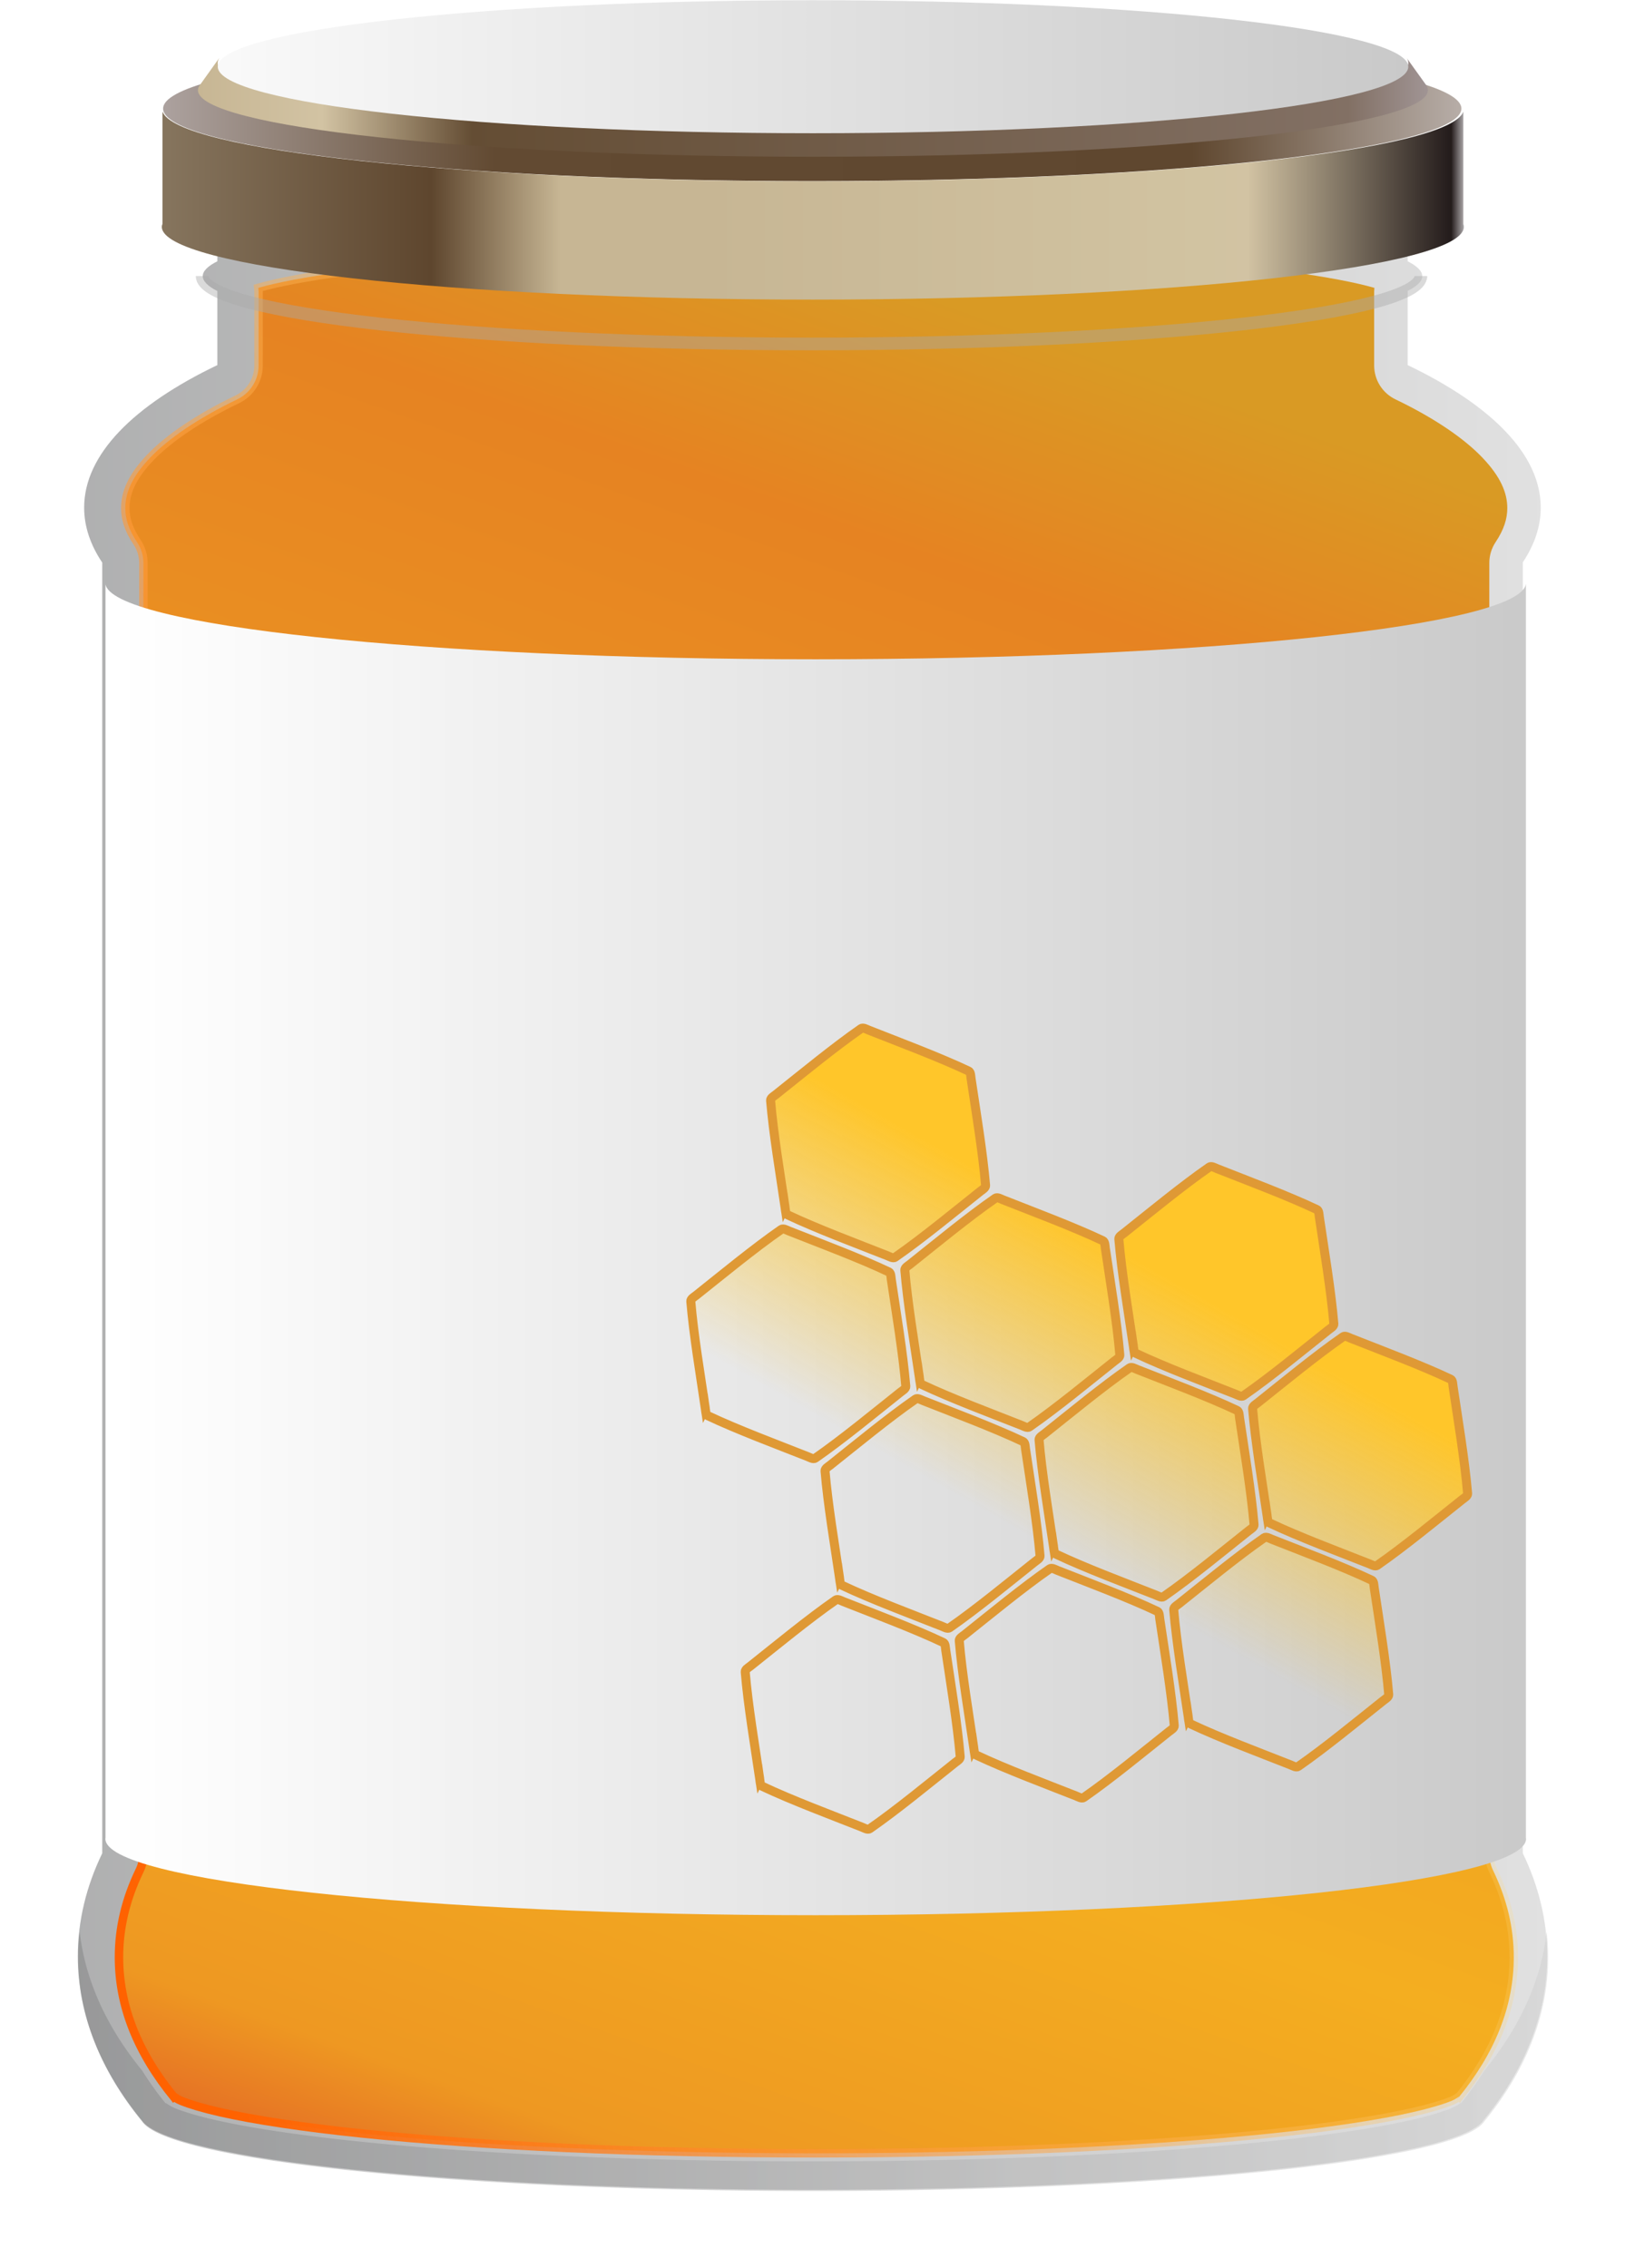 <svg xmlns="http://www.w3.org/2000/svg" xmlns:xlink="http://www.w3.org/1999/xlink" viewBox="0 0 178.22 248.62"><style><![CDATA[.B{color-interpolation-filters:sRGB}]]></style><defs><filter id="A" class="B"><feGaussianBlur stdDeviation="1.626"/></filter><filter y="-.3" x="-.053" height="1.601" width="1.106" id="B" class="B"><feGaussianBlur stdDeviation="7.662"/></filter><filter y="-.331" x="-.018" height="1.662" width="1.037" id="C" class="B"><feGaussianBlur stdDeviation="2.169"/></filter><linearGradient y2="695.36" y1="240.36" x2="241.82" x1="404" id="D" xlink:href="#O"><stop stop-color="#d99a24" offset="0"/><stop stop-color="#e68322" offset=".122"/><stop stop-color="#f4ae20" offset=".706"/><stop stop-color="#ee9822" offset=".903"/><stop stop-color="#df5226" offset="1"/></linearGradient><linearGradient y2="408" y1="569.22" x2="517.86" x1="181.2" id="E" xlink:href="#O"><stop stop-color="#ff6200" offset="0"/><stop stop-opacity="0" stop-color="#fbf69a" offset="1"/></linearGradient><linearGradient y2="196.65" y1="196.65" x2="509.77" x1="223.09" id="F" xlink:href="#O"><stop stop-color="#afa5a3" offset="0"/><stop stop-color="#624a32" offset=".26"/><stop stop-color="#5f472f" offset=".787"/><stop stop-color="#bbb2ad" offset="1"/></linearGradient><linearGradient y2="81.232" y1="81.232" x2="520.575" x1="211.806" id="G" xlink:href="#O"><stop stop-color="#86755e" offset="0"/><stop stop-color="#5e462e" offset=".206"/><stop stop-color="#c7b694" offset=".305"/><stop stop-color="#c7b694" offset=".418"/><stop stop-color="#d1c3a1" offset=".798"/><stop stop-color="#d2c3a3" offset=".831"/><stop stop-color="#231b1b" offset=".987"/><stop stop-color="#dbd8da" offset="1"/></linearGradient><linearGradient y2="22.567" y1="22.567" x2="511.06" x1="220.34" id="H" xlink:href="#O"><stop stop-color="#c7b694" offset="0"/><stop stop-color="#d2c3a3" offset=".101"/><stop stop-color="#644d34" offset=".223"/><stop stop-color="#827064" offset=".935"/><stop stop-color="#a09494" offset="1"/></linearGradient><linearGradient y2="196.65" y1="196.65" x2="507.14" x1="193.52" id="I" xlink:href="#O"><stop stop-color="#fff" offset="0"/><stop stop-color="#c9c9c9" offset="1"/></linearGradient><linearGradient y2="584.242" y1="584.242" x2="602.852" x1="449.312" id="J" xlink:href="#O"><stop stop-color="#fff" offset="0"/><stop stop-color="#cacaca" offset="1"/></linearGradient><linearGradient y2="762.99" y1="762.99" x2="699.07" x1="351.5" id="K" xlink:href="#O"><stop stop-color="#797a7b" offset="0"/><stop stop-color="#ccc" offset="1"/></linearGradient><linearGradient y2="657.72" y1="657.72" x2="606.122" x1="444.905" id="L" xlink:href="#O"><stop stop-color="#797a7b" offset="0"/><stop stop-color="#ccc" offset="1"/></linearGradient><linearGradient y2="531.72" y1="467.14" x2="791.88" x1="800.88" id="M" xlink:href="#O"><stop stop-color="#ffc62a" offset="0"/><stop stop-opacity="0" stop-color="#ffc62a" offset="1"/></linearGradient><path id="N" d="M507.14 196.65c0 8.68-63 15.714-140.7 15.714s-140.7-7.035-140.7-15.714 63-15.714 140.7-15.714 140.7 7.035 140.7 15.714z"/><linearGradient id="O" gradientUnits="userSpaceOnUse"/></defs><g fill-rule="evenodd"><path transform="translate(-436.61 -442.34)" opacity=".597" d="M525.72 465.16c-28.408 0-52.662 1.97-62.358 4.754h-2.913v1.073c-1.047.524-1.6 1.065-1.6 1.623s.56 1.114 1.6 1.638v8.118c-9.202 4.417-14.61 9.804-14.61 15.626 0 2.074.686 4.09 1.985 6.03v141.5c-1.746 3.607-2.68 7.398-2.68 11.306 0 6.415 2.52 12.505 7.03 18.003 2.898 4.245 34.716 7.595 73.548 7.595s70.664-3.35 73.563-7.595c4.506-5.497 7.015-11.6 7.015-18.003 0-3.908-.935-7.7-2.68-11.306v-141.53c1.287-1.933 1.97-3.937 1.97-6 0-5.82-5.396-11.208-14.597-15.626v-8.132c1.04-.522 1.6-1.066 1.6-1.623s-.57-1.1-1.6-1.624v-1.072h-2.913c-9.692-2.785-33.945-4.755-62.358-4.755z" fill="url(#L)"/><path transform="matrix(.464 0 0 .464 -80.524 -77.47)" filter="url(#A)" d="M366.5 225.1c-60.748 0-113.63 4.658-131.9 9.875.034.28.055.562.063.844v17.5c.003 3.413-1.954 6.525-5.032 8-9.262 4.447-16.3 9.274-20.625 13.812s-5.844 8.345-5.844 11.875c0 2.517.755 5.036 2.782 8.062.98 1.46 1.5 3.18 1.5 4.938v305.06c-.005 1.344-.315 2.67-.907 3.875-3.244 6.7-4.875 13.5-4.875 20.5 0 11.51 4.413 22.564 13.125 33.188.166.2.323.4.47.625-1.195-1.75-.74-.66 1.187.125s5.078 1.74 9.094 2.656c8.03 1.83 19.585 3.58 33.562 5.03 27.954 2.904 65.8 4.688 107.4 4.688s79.475-1.784 107.44-4.688c13.98-1.452 25.497-3.2 33.53-5.03 4.017-.915 7.198-1.872 9.125-2.656s2.384-1.877 1.188-.125c.147-.215.304-.424.47-.625 8.7-10.613 13.094-21.673 13.094-33.188 0-7-1.63-13.8-4.875-20.5-.592-1.206-.902-2.53-.906-3.875v-305.12c.005-1.747.527-3.454 1.5-4.906 2-3.02 2.75-5.538 2.75-8.032 0-3.536-1.528-7.338-5.844-11.875s-11.334-9.366-20.594-13.812c-3.077-1.476-5.034-4.587-5.03-8v-17.53c.008-.272.03-.543.062-.813-18.263-5.218-71.148-9.875-131.9-9.875z" stroke-width="2" stroke="url(#E)" fill="url(#D)"/><use xlink:href="#N" transform="matrix(.506 0 0 .506 -96.336 -87.598)" fill="url(#F)"/><g transform="matrix(.464 0 0 .464 -80.53 -15.16)"><path d="M211.96 59.01v26.56c-.083.23-.157.456-.157.7 0 9.5 68.9 17.195 153.88 17.195s153.88-7.705 153.88-17.196c0-.222-.05-.437-.125-.658V59.04c-3.275 9.167-70.834 16.474-153.73 16.474-82.993 0-150.63-7.323-153.76-16.507z" fill="url(#G)"/><path d="M225.34 46.426l-4.47 6.25-.125.156-.03.032c-.24.368-.375.75-.375 1.125 0 8.678 65.096 15.72 145.38 15.72 80.28 0 145.34-7.04 145.34-15.72 0-.373-.106-.757-.344-1.125l-.062-.093c-.008-.01-.023-.02-.03-.032l-4.532-6.312c.23.367.344.75.344 1.125 0 8.68-63.004 15.72-140.72 15.72-77.7 0-140.7-7.04-140.7-15.72 0-.374.114-.758.344-1.125z" fill="url(#H)"/></g><use xlink:href="#N" transform="matrix(.464 0 0 .464 -80.861 -83.929)" fill="url(#I)"/><path transform="translate(-436.61 -442.34)" d="M448.18 506.34v137.5c-.005.034-.014.064-.014.098 0 4.628 34.883 8.377 77.9 8.377s77.912-3.75 77.912-8.377c0-.034-.01-.064-.015-.098v-137.5c-.54 4.58-35.205 8.28-77.897 8.28s-77.358-3.7-77.897-8.28z" fill="url(#J)"/><path d="M787.22 493.923c-3.695-6.373-8.51-14.313-11.785-20.912-.238-.48.333-1.176.6-1.64 3.67-6.387 8.14-14.528 12.218-20.662.297-.447 1.185-.3 1.72-.3 7.367-.014 16.652-.214 24.003.25.535.034.852.876 1.12 1.34 3.695 6.372 8.5 14.312 11.785 20.91.238.48-.333 1.176-.6 1.64-3.67 6.387-8.14 14.528-12.218 20.662-.297.447-1.185.3-1.72.3-7.367.014-16.652.214-24.003-.25-.535-.034-.852-.876-1.12-1.34zm0 48.08c-3.695-6.373-8.51-14.313-11.785-20.912-.238-.48.333-1.176.6-1.64 3.67-6.387 8.14-14.528 12.218-20.662.297-.447 1.185-.3 1.72-.3 7.367-.014 16.652-.214 24.003.25.535.034.852.876 1.12 1.34 3.695 6.372 8.5 14.312 11.785 20.91.238.48-.333 1.176-.6 1.64-3.67 6.387-8.14 14.528-12.218 20.662-.297.447-1.185.3-1.72.3-7.367.014-16.652.214-24.003-.25-.535-.034-.852-.876-1.12-1.34zm41.7-24.04c-3.695-6.373-8.51-14.313-11.785-20.912-.238-.48.333-1.176.6-1.64 3.67-6.387 8.14-14.528 12.218-20.662.297-.447 1.185-.3 1.72-.3 7.367-.014 16.652-.214 24.003.25.535.034.852.876 1.12 1.34 3.695 6.372 8.5 14.312 11.785 20.91.238.48-.333 1.176-.6 1.64-3.67 6.387-8.14 14.528-12.218 20.662-.297.447-1.185.3-1.72.3-7.367.014-16.652.214-24.003-.25-.535-.034-.852-.876-1.12-1.34zm0 48.08c-3.695-6.373-8.51-14.313-11.785-20.912-.238-.48.333-1.176.6-1.64 3.67-6.387 8.14-14.528 12.218-20.662.297-.447 1.185-.3 1.72-.3 7.367-.014 16.652-.214 24.003.25.535.034.852.876 1.12 1.34 3.695 6.372 8.5 14.312 11.785 20.91.238.48-.333 1.176-.6 1.64-3.67 6.387-8.14 14.528-12.218 20.662-.297.447-1.185.3-1.72.3-7.367.014-16.652.214-24.003-.25-.535-.034-.852-.876-1.12-1.34zm0 48.1c-3.695-6.373-8.51-14.313-11.785-20.912-.238-.48.333-1.176.6-1.64 3.67-6.387 8.14-14.528 12.218-20.662.297-.447 1.185-.3 1.72-.3 7.367-.014 16.652-.214 24.003.25.535.034.852.876 1.12 1.34 3.695 6.372 8.5 14.312 11.785 20.91.238.48-.333 1.176-.6 1.64-3.67 6.387-8.14 14.528-12.218 20.662-.297.447-1.185.3-1.72.3-7.367.014-16.652.214-24.003-.25-.535-.034-.852-.876-1.12-1.34zm41.7-24.04c-3.695-6.373-8.51-14.313-11.785-20.912-.238-.48.333-1.176.6-1.64 3.67-6.387 8.14-14.528 12.218-20.662.297-.447 1.185-.3 1.72-.3 7.367-.014 16.652-.214 24.003.25.535.034.852.876 1.12 1.34 3.695 6.372 8.5 14.312 11.785 20.91.238.48-.333 1.176-.6 1.64-3.67 6.387-8.14 14.528-12.218 20.662-.297.447-1.185.3-1.72.3-7.367.014-16.652.214-24.003-.25-.535-.034-.852-.876-1.12-1.34zm0-96.17c-3.695-6.373-8.51-14.313-11.785-20.912-.238-.48.333-1.176.6-1.64 3.67-6.387 8.14-14.528 12.218-20.662.297-.447 1.185-.3 1.72-.3 7.367-.014 16.652-.214 24.003.25.535.034.852.876 1.12 1.34 3.695 6.372 8.5 14.312 11.785 20.91.238.48-.333 1.176-.6 1.64-3.67 6.387-8.14 14.528-12.218 20.662-.297.447-1.185.3-1.72.3-7.367.014-16.652.214-24.003-.25-.535-.034-.852-.876-1.12-1.34zm0 48.08c-3.695-6.373-8.51-14.313-11.785-20.912-.238-.48.333-1.176.6-1.64 3.67-6.387 8.14-14.528 12.218-20.662.297-.447 1.185-.3 1.72-.3 7.367-.014 16.652-.214 24.003.25.535.034.852.876 1.12 1.34 3.695 6.372 8.5 14.312 11.785 20.91.238.48-.333 1.176-.6 1.64-3.67 6.387-8.14 14.528-12.218 20.662-.297.447-1.185.3-1.72.3-7.367.014-16.652.214-24.003-.25-.535-.034-.852-.876-1.12-1.34zm41.8 24.04c-3.695-6.373-8.51-14.313-11.785-20.912-.238-.48.333-1.176.6-1.64 3.67-6.387 8.14-14.528 12.218-20.662.297-.447 1.185-.3 1.72-.3 7.367-.014 16.652-.214 24.003.25.535.034.852.876 1.12 1.34 3.695 6.372 8.5 14.312 11.785 20.91.238.48-.333 1.176-.6 1.64-3.67 6.387-8.14 14.528-12.218 20.662-.297.447-1.185.3-1.72.3-7.367.014-16.652.214-24.003-.25-.535-.034-.852-.876-1.12-1.34zm-.2-48.04c-3.695-6.373-8.51-14.313-11.785-20.912-.238-.48.333-1.176.6-1.64 3.67-6.387 8.14-14.528 12.218-20.662.297-.447 1.185-.3 1.72-.3 7.367-.014 16.652-.214 24.003.25.535.034.852.876 1.12 1.34 3.695 6.372 8.5 14.312 11.785 20.91.238.48-.333 1.176-.6 1.64-3.67 6.387-8.14 14.528-12.218 20.662-.297.447-1.185.3-1.72.3-7.367.014-16.652.214-24.003-.25-.535-.034-.852-.876-1.12-1.34z" transform="matrix(.458 .182 -.182 .458 -184.549 -237.12)" stroke-width="2" stroke="#df9935" fill="url(#M)"/><path transform="matrix(.464 0 0 .464 -154.75 -138.53)" opacity=".653" filter="url(#B)" d="M352.34 755.03c-.23 2.002-.344 4.016-.344 6.03 0 13.83 5.436 26.96 15.156 38.812 6.25 9.152 74.843 16.375 158.56 16.375s152.35-7.223 158.6-16.375c9.715-11.85 15.125-24.986 15.125-38.812 0-2.028-.114-4.035-.343-6.03-1.317 11.593-6.44 22.62-14.688 32.72-.033.04-.06.085-.094.125-1.636 2.636-3.442 5.162-5.407 7.563a6.99 6.99 0 0 0-.375.5c.778-1.14.046-.064-2.03.78s-5.297 1.82-9.376 2.75c-8.158 1.86-19.754 3.606-33.78 5.063-28.056 2.914-65.966 4.72-107.62 4.72s-79.578-1.806-107.62-4.72c-14.024-1.457-25.595-3.204-33.75-5.062-4.077-.93-7.3-1.905-9.375-2.75s-2.808-1.92-2.03-.78a6.99 6.99 0 0 0-.375-.5 71.47 71.47 0 0 1-5.406-7.563c-.033-.04-.06-.085-.094-.125-8.253-10.1-13.397-21.125-14.72-32.72z" fill="url(#K)"/></g><path transform="matrix(.475 0 0 .474 -85.06 -62.95)" opacity=".653" filter="url(#C)" d="M507.14 196.65c0 8.68-63 15.714-140.7 15.714s-140.7-7.035-140.7-15.714" stroke-width="2.931" stroke="#a8a8a8" fill="none"/></svg>
